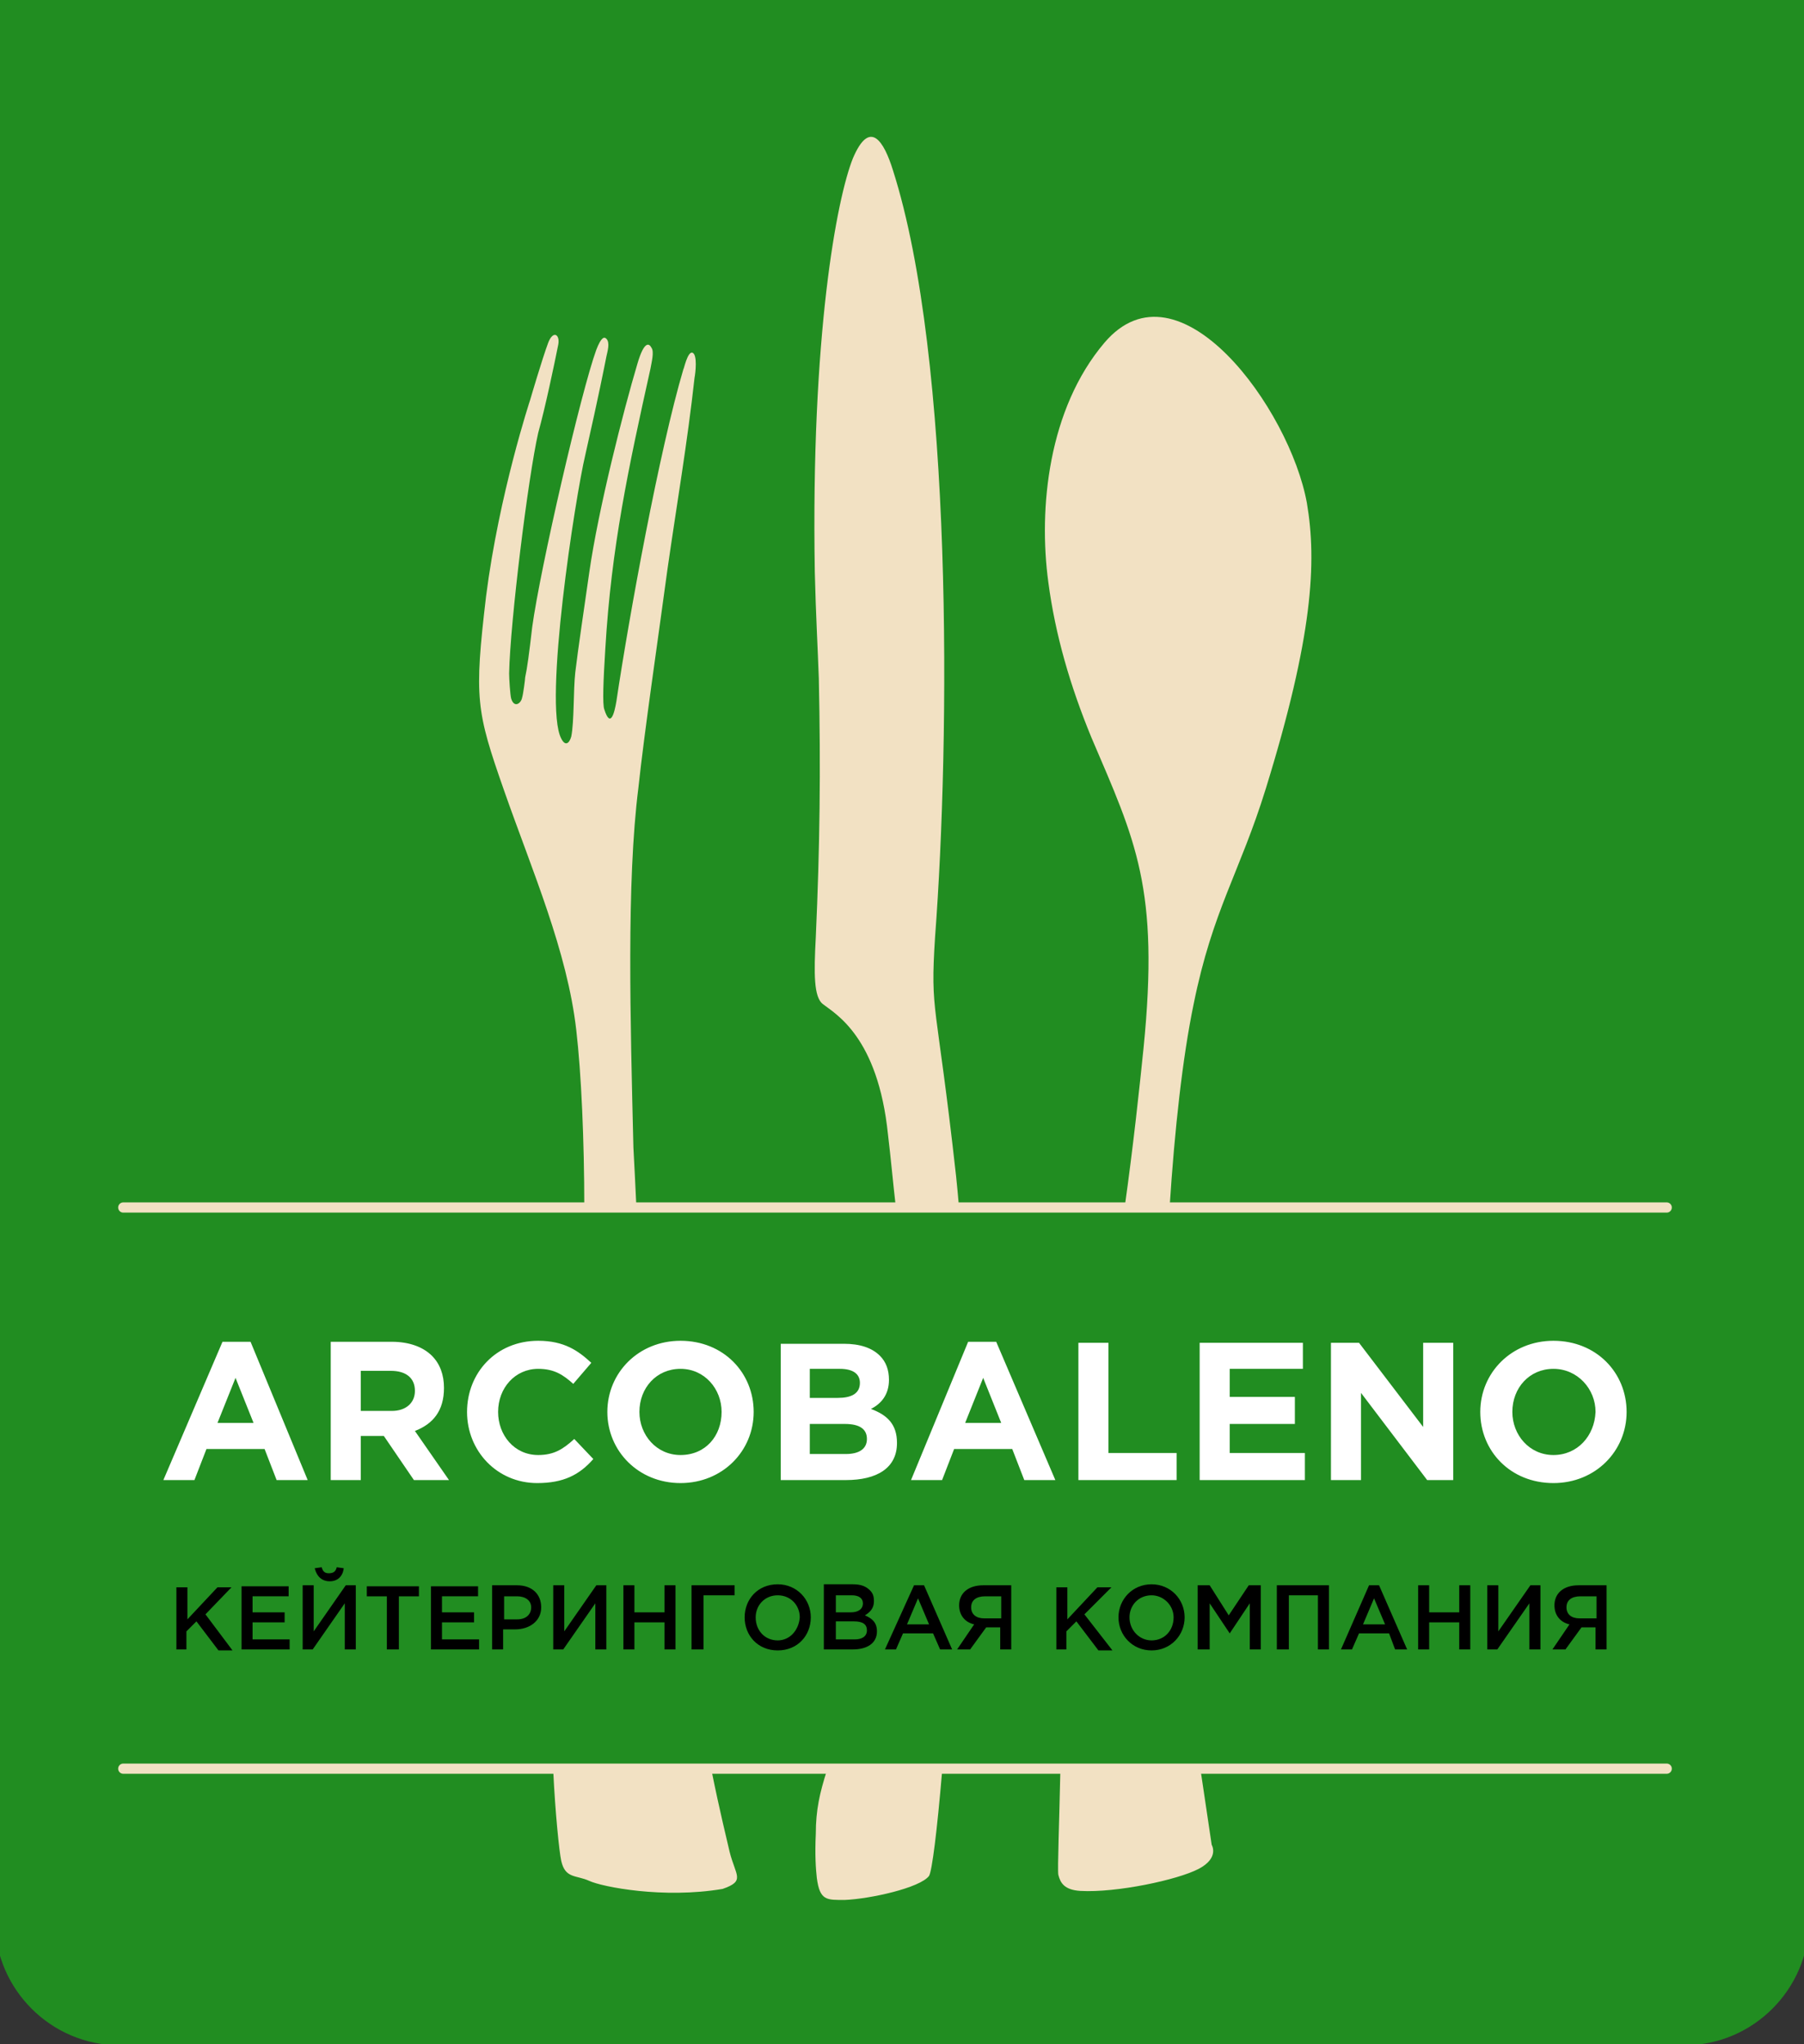 <?xml version="1.0" encoding="utf-8"?>
<!-- Generator: Adobe Illustrator 22.1.0, SVG Export Plug-In . SVG Version: 6.00 Build 0)  -->
<svg version="1.1" id="Layer_1" xmlns="http://www.w3.org/2000/svg" xmlns:xlink="http://www.w3.org/1999/xlink" x="0px" y="0px"
	 width="180px" height="204px" viewBox="0 0 180 204" enable-background="new 0 0 180 204" xml:space="preserve">
<rect x="0" y="0" width="180" height="204" fill="#333333" stroke="none"/>
<g>
	<path fill-rule="evenodd" clip-rule="evenodd" fill="#218D21" d="M-0.5,0h181v191.7c0,6.8-5.6,12.4-12.4,12.4H11.9
		c-6.8,0-12.4-5.6-12.4-12.4V0z"/>
	<path fill-rule="evenodd" clip-rule="evenodd" fill="#F2E1C3" d="M55.7,34.4c0.2-1-0.5-1.5-1-0.2c-0.6,1.6-1.8,5.7-1.8,5.7
		s-3.1,9.4-4.4,19.6c-1.2,10.2-1,11.4,1.8,19.4c2.8,8,6.3,16,7.2,23.9c0.5,4.3,0.8,11,0.8,17.7h5.2c-0.1-2.1-0.2-4.2-0.3-6
		c-0.3-12.6-0.7-26.4,0.5-35.9c0.6-5.6,1.9-14.4,2.9-21.8c0.9-6.3,2-12.7,2.7-19.1c0.1-0.5,0.3-2.3-0.2-2.5
		c-0.5-0.2-0.9,1.8-0.9,1.6c-2.4,8.1-5.4,24.5-6.7,33.2c-0.2,1.2-0.6,2.7-1.2,0.8c-0.2-0.5-0.1-2.9,0.1-6.1
		c0.6-10.1,2.3-18,4.5-27.9c0.1-0.6,0.4-1.7,0.1-2.1c-0.2-0.4-0.7-0.8-1.4,1.6c-1.4,4.7-3.9,14.5-4.8,20.8c-0.6,4.2-1.1,7.5-1.4,10
		c-0.2,1.8-0.1,4.9-0.4,6.4c-0.2,0.7-0.6,1-1,0.2c-1.8-3.4,1.4-24.1,2.4-28.3c1.4-6.2,1.9-8.8,2.1-9.8c0.1-0.5,0.4-1.4,0-1.8
		c-0.2-0.2-0.5-0.2-1,1.1C58,39,53.9,56.7,53.1,62.6c-0.3,2.6-0.5,4.1-0.7,5c0,0.2-0.2,1.7-0.3,2c-0.1,0.6-0.8,1.1-1.1,0.1
		c-0.1-0.4-0.2-2-0.2-2.5c0.1-5.1,1.9-19.6,2.9-24C54.4,40.7,55.3,36.4,55.7,34.4L55.7,34.4z M55.2,176.7c0.2,4.2,0.6,8.1,0.8,9
		c0.4,1.8,1.5,1.4,2.8,2c1.3,0.6,7.4,1.8,13.3,0.8c2.3-0.8,1.3-1.3,0.7-3.7c-0.2-0.9-1-4.1-1.8-8.1H55.2z M119.8,176.7l1.1,7.4
		c0,0,0.8,1.3-1.3,2.4c-2.1,1.1-8.2,2.4-11.8,2.2c-1.6-0.1-2-0.8-2.2-1.6c-0.1-0.5,0.1-5.5,0.2-10.4l0-0.1H119.8z M112.2,120.6
		c0.9-6.4,1.5-12.1,1.9-16c1.6-16-0.8-20.7-5.2-31c-2.1-5.1-3.6-10.2-4.3-15.5c-1-7.4,0-17.3,5.6-23.9c7.4-8.7,18.5,6.6,20.2,16
		c1,5.9,0.6,13.3-4.1,28.5c-2.6,8.4-5.3,12.1-7.2,21.5c-1.1,5.3-1.9,12.5-2.4,20.3H112.2z M89.1,17c-0.9-2.9-2.3-5.2-4-1.2
		c-1.6,4-4.2,17.6-3.8,41.3c0.1,4.2,0.3,7.7,0.4,10.6c0.2,9.2,0.1,16.8-0.3,25.8c-0.2,3.7-0.2,6,0.7,6.7c1.3,1,5.5,3.3,6.5,13
		c0.3,2.5,0.5,4.8,0.8,7.4h6.3c-0.1-1.2-0.2-2.2-0.3-3.2c-2-18-2.6-16.1-2.1-23.9C94.8,73.7,95.1,35.8,89.1,17L89.1,17z M82.5,176.7
		c-0.7,2.2-1.1,3.9-1.1,6.3c-0.1,2.1,0,3.5,0.1,4.4c0.3,2.3,1,2.2,2.8,2.2c2.5-0.1,7.5-1.2,8.4-2.4c0.3-0.5,0.8-4.5,1.3-10.4H82.5z"
		/>
	<path fill="#FFFFFF" d="M16.3,147.7h3.1l1.2-3.1h5.8l1.2,3.1h3.1L25,133.9h-2.8L16.3,147.7z M21.7,142l1.8-4.5l1.8,4.5H21.7z
		 M33,147.7h3v-4.4h2.3l3,4.4h3.5l-3.4-4.9c1.8-0.7,2.9-2,2.9-4.3c0-1.3-0.4-2.4-1.2-3.2c-0.9-0.9-2.3-1.4-4-1.4H33V147.7z
		 M36,140.7v-3.9h3c1.5,0,2.4,0.7,2.4,2c0,1.2-0.9,2-2.3,2H36z M53.6,148c2.6,0,4.2-0.8,5.6-2.4l-1.9-2c-1.1,1-2,1.6-3.6,1.6
		c-2.4,0-4-2-4-4.3c0-2.4,1.7-4.3,4-4.3c1.6,0,2.5,0.6,3.5,1.5L59,136c-1.3-1.2-2.7-2.2-5.3-2.2c-4.2,0-7.1,3.2-7.1,7.1
		C46.6,144.8,49.6,148,53.6,148L53.6,148z M67.9,148c4.2,0,7.3-3.2,7.3-7.1c0-3.9-3-7.1-7.3-7.1c-4.2,0-7.3,3.2-7.3,7.1
		C60.6,144.8,63.7,148,67.9,148L67.9,148z M67.9,145.2c-2.4,0-4.1-2-4.1-4.3c0-2.4,1.7-4.3,4.1-4.3s4.1,2,4.1,4.3
		C72,143.3,70.4,145.2,67.9,145.2L67.9,145.2z M77.9,147.7h6.5c3.1,0,5.1-1.2,5.1-3.7c0-1.9-1-2.8-2.6-3.4c1-0.5,1.8-1.4,1.8-2.9
		c0-1-0.3-1.8-0.9-2.4c-0.8-0.8-2-1.2-3.6-1.2h-6.3V147.7z M80.8,139.5v-2.9h3c1.3,0,2,0.5,2,1.4c0,1.1-0.9,1.5-2.2,1.5H80.8z
		 M80.8,145.1v-3h3.5c1.6,0,2.2,0.6,2.2,1.5c0,1-0.8,1.5-2.1,1.5H80.8z M90.9,147.7H94l1.2-3.1h5.8l1.2,3.1h3.1l-5.9-13.8h-2.8
		L90.9,147.7z M96.3,142l1.8-4.5l1.8,4.5H96.3z M107.5,147.7h9.9V145h-6.8v-11h-3V147.7z M119.7,147.7h10.5V145h-7.5v-2.9h6.5v-2.7
		h-6.5v-2.8h7.3V134h-10.3V147.7z M132.8,147.7h3V139l6.6,8.7h2.6V134h-3v8.4l-6.4-8.4h-2.8V147.7z M155,148c4.2,0,7.3-3.2,7.3-7.1
		c0-3.9-3-7.1-7.3-7.1c-4.2,0-7.3,3.2-7.3,7.1C147.7,144.8,150.7,148,155,148L155,148z M155,145.2c-2.4,0-4.1-2-4.1-4.3
		c0-2.4,1.7-4.3,4.1-4.3c2.4,0,4.2,2,4.2,4.3C159.1,143.3,157.4,145.2,155,145.2L155,145.2z"/>
	<path d="M17.5,164.6h1.1v-1.8l1-1l2.2,2.9h1.4l-2.7-3.6l2.6-2.7h-1.4l-3,3.2v-3.2h-1.1V164.6z M24.1,164.6h4.8v-1h-3.7v-1.7h3.2v-1
		h-3.2v-1.6h3.6v-1h-4.7V164.6z M32.9,157.8c0.8,0,1.3-0.5,1.4-1.3l-0.7-0.1c-0.1,0.4-0.3,0.6-0.8,0.6c-0.4,0-0.6-0.2-0.7-0.6
		l-0.7,0.1C31.6,157.3,32.1,157.8,32.9,157.8L32.9,157.8z M30.1,164.6h1.1l3.2-4.6v4.6h1.1v-6.4h-1l-3.2,4.6v-4.6h-1.1V164.6z
		 M38.7,164.6h1.1v-5.3h2v-1h-5.2v1h2V164.6z M43,164.6h4.8v-1h-3.7v-1.7h3.2v-1h-3.2v-1.6h3.6v-1H43V164.6z M49.1,164.6h1.1v-2h1.2
		c1.4,0,2.6-0.8,2.6-2.2c0-1.3-0.9-2.2-2.4-2.2h-2.5V164.6z M50.3,161.6v-2.3h1.3c0.8,0,1.4,0.4,1.4,1.1c0,0.7-0.5,1.2-1.4,1.2H50.3
		z M55.2,164.6h1l3.2-4.6v4.6h1.1v-6.4h-1l-3.2,4.6v-4.6h-1.1V164.6z M62.2,164.6h1.1v-2.7h3v2.7h1.1v-6.4h-1.1v2.7h-3v-2.7h-1.1
		V164.6z M69.1,164.6h1.1v-5.4h3.1v-1h-4.3V164.6z M77.6,164.7c2,0,3.3-1.5,3.3-3.3c0-1.8-1.4-3.3-3.3-3.3c-2,0-3.3,1.5-3.3,3.3
		C74.3,163.2,75.6,164.7,77.6,164.7L77.6,164.7z M77.6,163.7c-1.3,0-2.2-1-2.2-2.3c0-1.2,0.9-2.2,2.2-2.2c1.3,0,2.2,1,2.2,2.2
		C79.7,162.7,78.8,163.7,77.6,163.7L77.6,163.7z M82.2,164.6h2.9c1.4,0,2.4-0.6,2.4-1.8c0-0.9-0.5-1.3-1.2-1.6
		c0.5-0.3,0.9-0.7,0.9-1.4c0-0.5-0.1-0.8-0.4-1.1c-0.4-0.4-0.9-0.6-1.7-0.6h-2.9V164.6z M83.4,160.9v-1.7H85c0.7,0,1.1,0.3,1.1,0.8
		c0,0.6-0.5,0.9-1.2,0.9H83.4z M83.4,163.6v-1.8h1.8c0.9,0,1.3,0.3,1.3,0.9c0,0.6-0.5,0.9-1.2,0.9H83.4z M88.3,164.6h1.1l0.7-1.6h3
		l0.7,1.6h1.2l-2.8-6.4h-1L88.3,164.6z M90.5,162.1l1.1-2.6l1.1,2.6H90.5z M95.5,164.6h1.3l1.6-2.2h1.4v2.2h1.1v-6.4h-2.8
		c-1.5,0-2.4,0.8-2.4,2c0,1,0.6,1.7,1.5,1.9L95.5,164.6z M98.2,161.5c-0.8,0-1.3-0.4-1.3-1.1s0.5-1.1,1.4-1.1h1.6v2.2H98.2z
		 M105.3,164.6h1.1v-1.8l1-1l2.2,2.9h1.4l-2.8-3.6l2.7-2.7h-1.4l-3,3.2v-3.2h-1.1V164.6z M114.9,164.7c1.9,0,3.3-1.5,3.3-3.3
		c0-1.8-1.4-3.3-3.3-3.3s-3.3,1.5-3.3,3.3C111.6,163.2,113,164.7,114.9,164.7L114.9,164.7z M114.9,163.7c-1.2,0-2.2-1-2.2-2.3
		c0-1.2,0.9-2.2,2.2-2.2c1.2,0,2.2,1,2.2,2.2C117.1,162.7,116.2,163.7,114.9,163.7L114.9,163.7z M119.6,164.6h1.1v-4.6l2,3h0l2-3
		v4.6h1.1v-6.4h-1.2l-2,3l-1.9-3h-1.2V164.6z M127.5,164.6h1.1v-5.4h2.9v5.4h1.1v-6.4h-5.2V164.6z M133.8,164.6h1.1l0.7-1.6h3
		l0.6,1.6h1.2l-2.8-6.4h-1L133.8,164.6z M136,162.1l1.1-2.6l1.1,2.6H136z M141.5,164.6h1.1v-2.7h3v2.7h1.1v-6.4h-1.1v2.7h-3v-2.7
		h-1.1V164.6z M148.4,164.6h1l3.2-4.6v4.6h1.1v-6.4h-1l-3.2,4.6v-4.6h-1.1V164.6z M154.9,164.6h1.3l1.6-2.2h1.4v2.2h1.1v-6.4h-2.8
		c-1.5,0-2.4,0.8-2.4,2c0,1,0.6,1.7,1.5,1.9L154.9,164.6z M157.6,161.5c-0.8,0-1.3-0.4-1.3-1.1s0.5-1.1,1.4-1.1h1.6v2.2H157.6z"/>
	
		<line fill="none" stroke="#F2E1C3" stroke-width="1.02" stroke-linecap="round" stroke-linejoin="round" stroke-miterlimit="10" x1="12.3" y1="120.5" x2="166.3" y2="120.5"/>
	
		<line fill="none" stroke="#F2E1C3" stroke-width="1.02" stroke-linecap="round" stroke-linejoin="round" stroke-miterlimit="10" x1="12.3" y1="176.5" x2="166.3" y2="176.5"/>
</g>
</svg>
